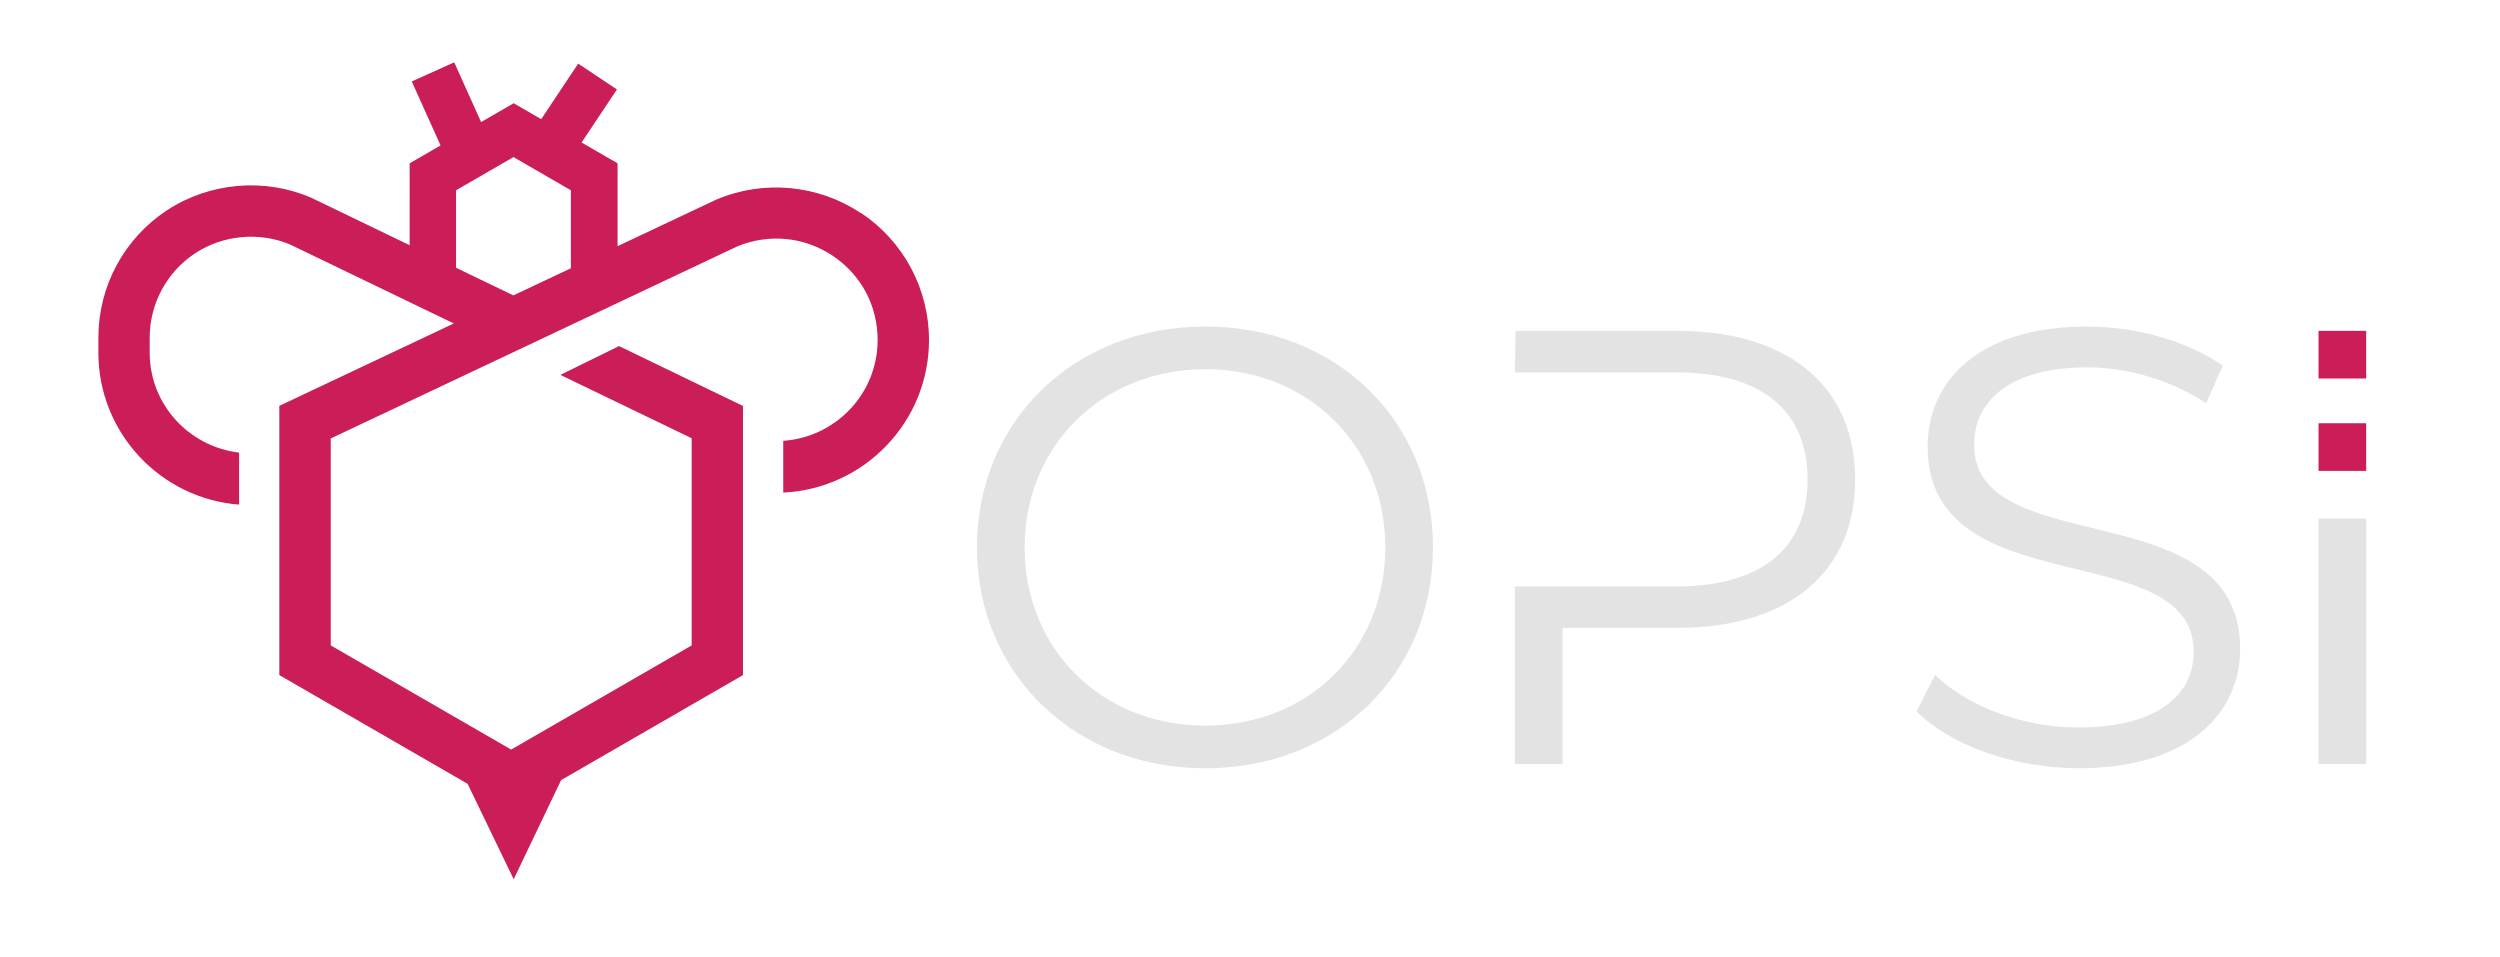 <?xml version="1.0" encoding="UTF-8" standalone="no"?>
<svg
   id="Ebene_1"
   viewBox="0 0 463.27 177.41"
   version="1.1"
   sodipodi:docname="opsi-logo.svg"
   width="463.27"
   height="177.41"
   inkscape:version="1.3 (0e150ed6c4, 2023-07-21)"
   xmlns:inkscape="http://www.inkscape.org/namespaces/inkscape"
   xmlns:sodipodi="http://sodipodi.sourceforge.net/DTD/sodipodi-0.dtd"
   xmlns="http://www.w3.org/2000/svg"
   xmlns:svg="http://www.w3.org/2000/svg">
  <sodipodi:namedview
     id="namedview26"
     pagecolor="#ffffff"
     bordercolor="#000000"
     borderopacity="0.25"
     inkscape:showpageshadow="2"
     inkscape:pageopacity="0.0"
     inkscape:pagecheckerboard="0"
     inkscape:deskcolor="#d1d1d1"
     inkscape:zoom="1.1584679"
     inkscape:cx="324.13501"
     inkscape:cy="88.478931"
     inkscape:window-width="1556"
     inkscape:window-height="1250"
     inkscape:window-x="1772"
     inkscape:window-y="16"
     inkscape:window-maximized="0"
     inkscape:current-layer="g26" />
  <defs
     id="defs1">
    <style
       id="style1">.cls-1{fill:#cb1d58;}.cls-2{fill:#e3e3e3;}</style>
  </defs>
  <g
     id="g26">
    <g
       id="g5">
      <path
         class="cls-2"
         d="m 256.71,101.44 c 0,-18.92 -14.33,-33.02 -33.36,-33.02 -19.03,0 -33.48,14.1 -33.48,33.02 0,18.92 14.33,33.02 33.48,33.02 19.15,0 33.36,-14.1 33.36,-33.02 m -75.67,0 c 0,-23.39 18,-40.93 42.31,-40.93 24.31,0 42.19,17.43 42.19,40.93 0,23.5 -18,40.93 -42.19,40.93 -24.19,0 -42.31,-17.54 -42.31,-40.93"
         id="path1" />
      <path
         class="cls-2"
         d="m 280.83,61.31 h 30.04 c 20.52,0 32.91,10.32 32.91,27.52 0,17.2 -12.38,27.52 -32.91,27.52 h -21.32 v 25.22 h -8.83 v -32.9 h 29.93 c 15.93,0 24.31,-7.22 24.31,-19.83 0,-12.61 -8.37,-19.83 -24.31,-19.83 h -29.93 l 0.12,-7.68 z"
         id="path2" />
      <path
         class="cls-2"
         d="m 355.15,131.82 3.44,-6.76 c 5.74,5.62 15.94,9.75 26.48,9.75 14.91,0 21.44,-6.19 21.44,-13.99 0,-21.78 -49.3,-8.37 -49.3,-38.07 0,-11.92 9.17,-22.24 29.58,-22.24 9.17,0 18.57,2.75 25.11,7.22 l -3.09,6.99 c -6.76,-4.47 -14.91,-6.65 -22.01,-6.65 -14.56,0 -20.98,6.42 -20.98,14.33 0,21.78 49.3,8.6 49.3,37.83 0,11.81 -9.4,22.13 -29.92,22.13 -12.15,0 -23.96,-4.36 -30.04,-10.55"
         id="path3" />
      <rect
         class="cls-1"
         x="429.64"
         y="61.31"
         width="8.83"
         height="8.83"
         id="rect3" />
      <rect
         class="cls-2"
         x="429.64"
         y="96.09"
         width="8.83"
         height="45.48"
         id="rect4" />
      <rect
         class="cls-1"
         x="429.64"
         y="78.43"
         width="8.83"
         height="8.83"
         id="rect5" />
    </g>
  </g>
  <path
     class="cls-1"
     d="m 159.48,39.46 c -7.84,-5.21 -17.92,-6.2 -26.71,-2.49 l -18.33,8.65 V 30.26 l -6.67,-3.85 6.55,-9.83 -7.18,-4.79 -6.85,10.29 -5.11,-2.95 -6.03,3.49 -4.98,-11.07 -7.87,3.54 5.34,11.86 -5.73,3.31 V 45.44 L 57.65,36.63 C 49,32.9 38.83,33.79 30.94,38.97 22.98,44.21 18.23,53.04 18.23,62.58 v 2.77 c 0,14.85 11.51,27.04 26.07,28.16 V 83.87 C 35,82.77 27.74,74.94 27.74,65.35 v -2.77 c 0,-6.31 3.15,-12.16 8.43,-15.65 5.2,-3.43 11.99,-4 17.61,-1.61 L 84.09,59.94 51.76,75.21 v 49.89 l 34.89,20.15 8.54,17.68 8.79,-18.37 33.7,-19.46 v -30.17 0 -18.76 0 -0.94 l -22.97,-11.1 -10.87,5.34 24.33,11.74 V 119.6 L 94.72,138.9 61.29,119.6 V 81.25 L 136.6,45.67 c 5.82,-2.42 12.36,-1.81 17.64,1.68 5.34,3.56 8.39,9.27 8.39,15.67 0,9.92 -7.74,17.98 -17.49,18.67 v 9.59 c 15.01,-0.7 27.01,-13.09 27.01,-28.27 0,-9.5 -4.73,-18.32 -12.65,-23.59 z M 105.8,49.7 95.13,54.74 84.51,49.62 V 35.26 l 10.64,-6.15 10.64,6.15 v 14.45 z"
     id="path26" />
</svg>
